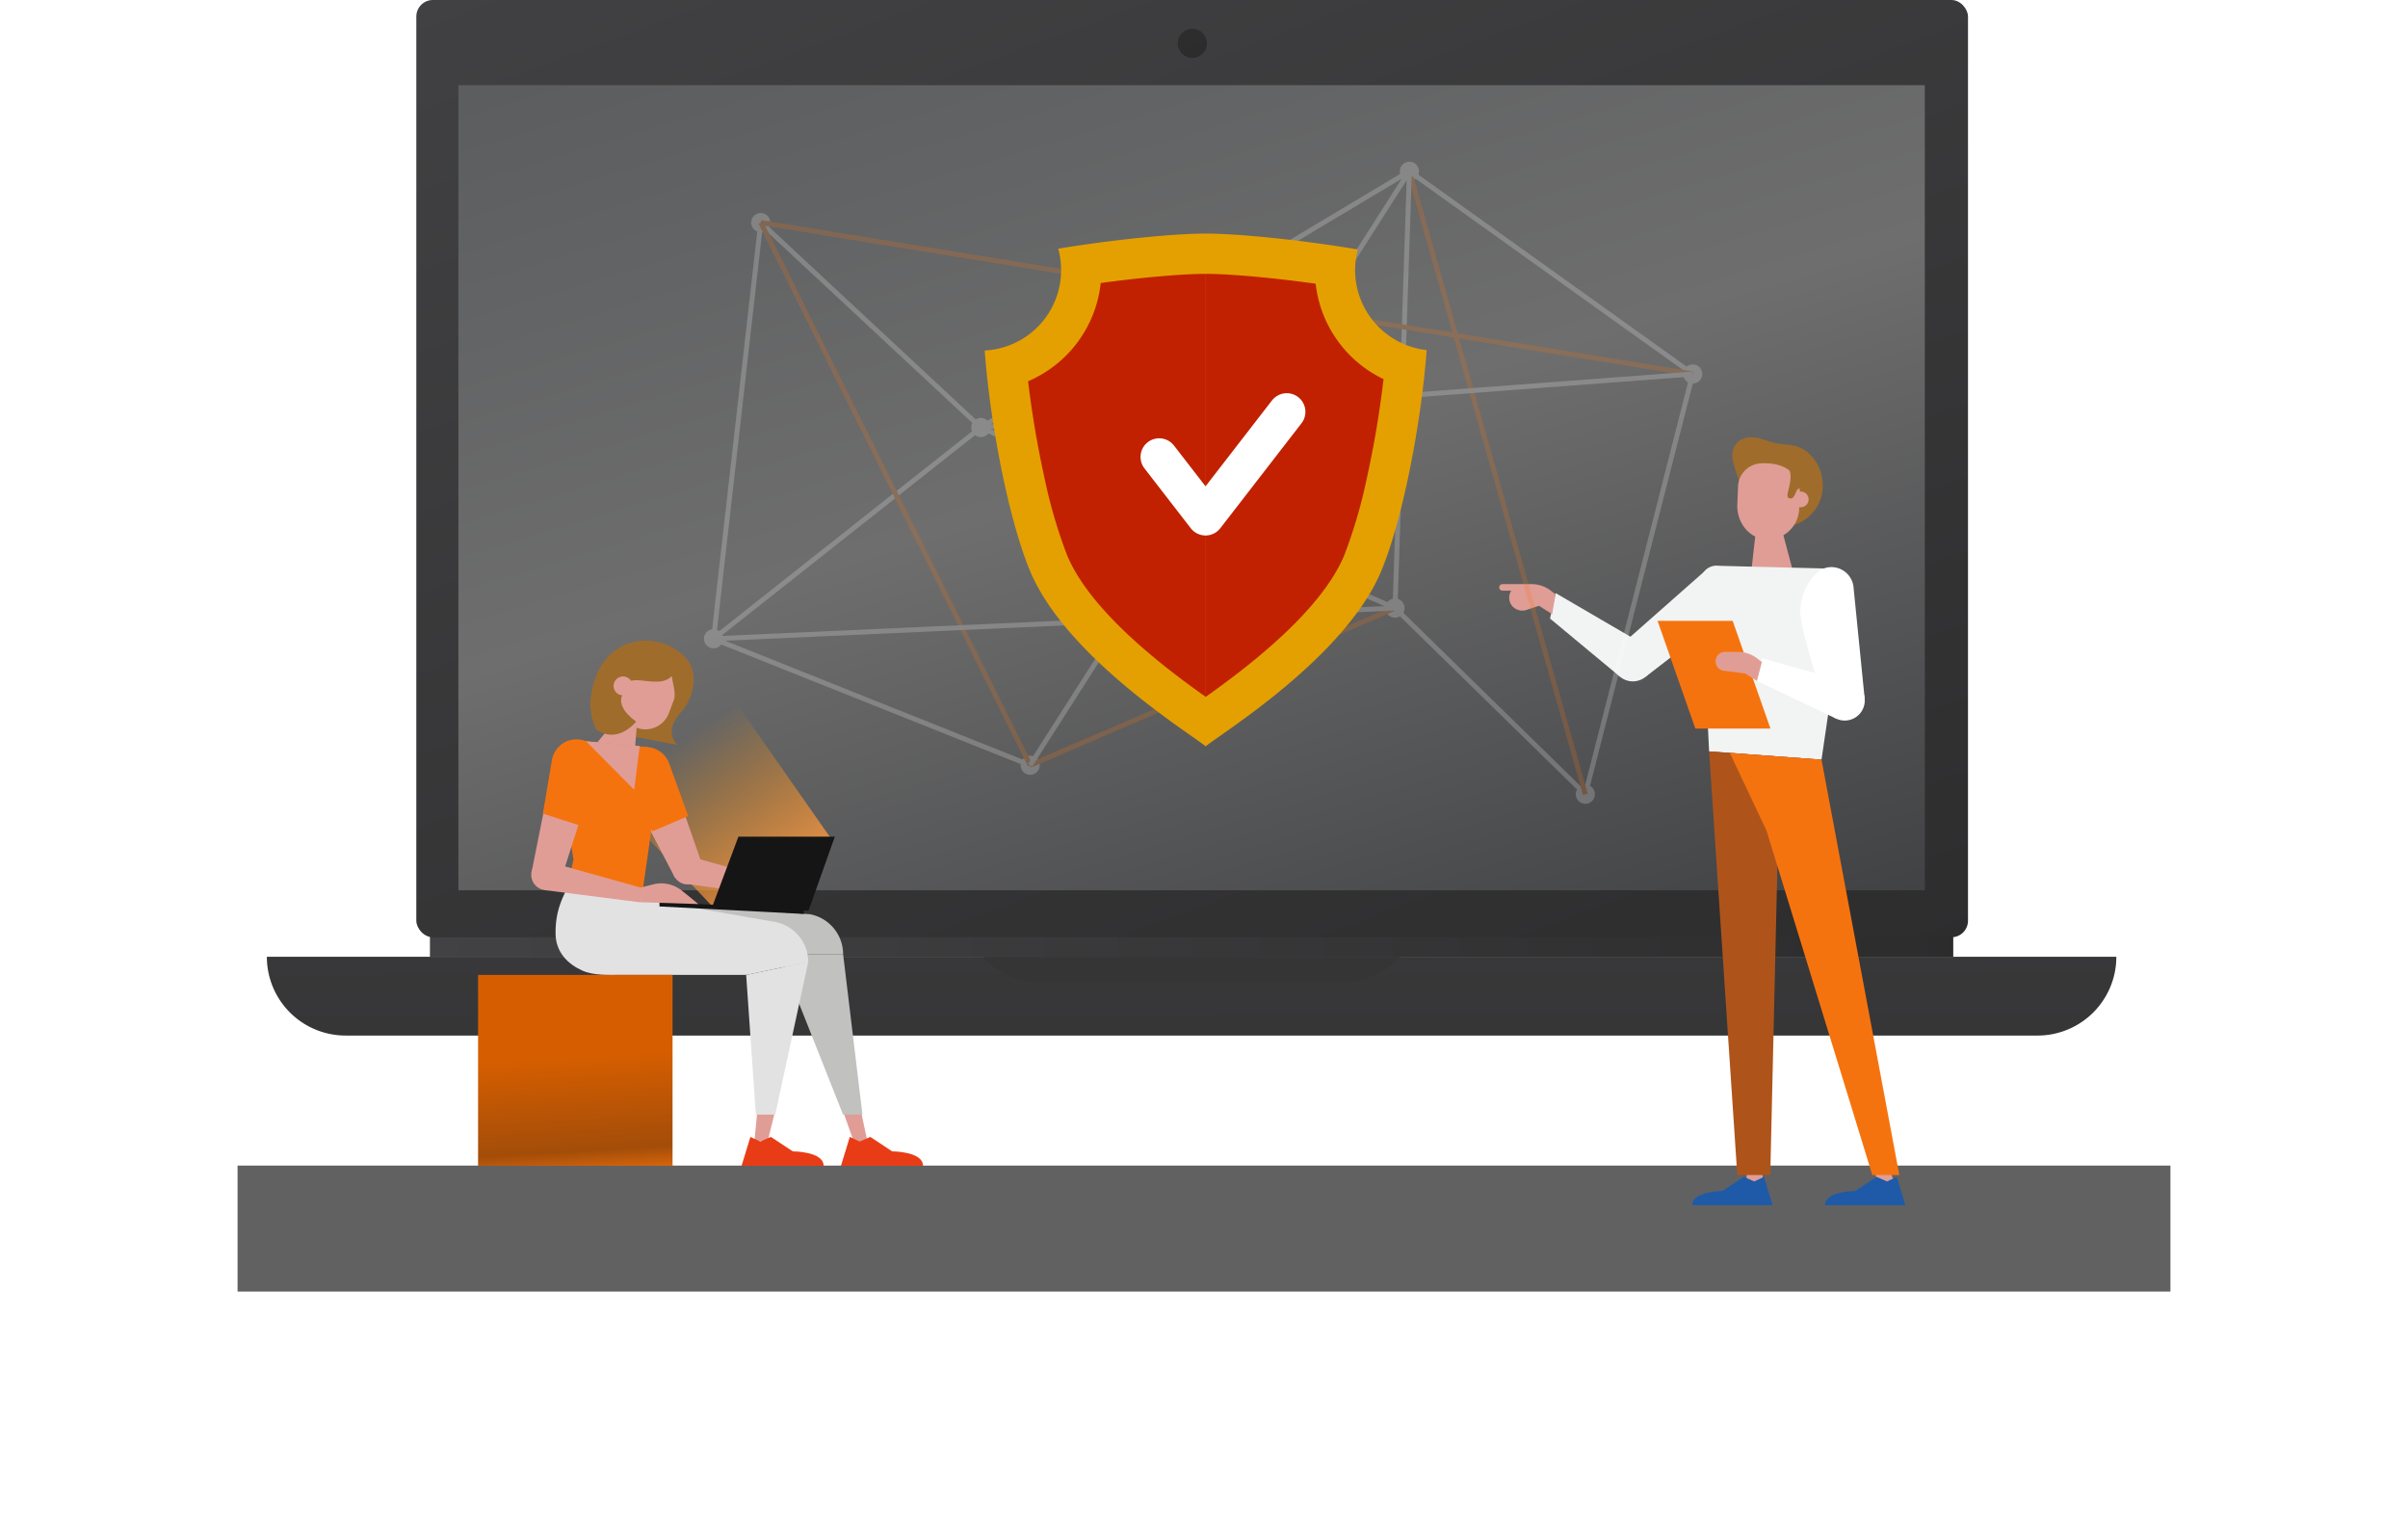 <svg xmlns="http://www.w3.org/2000/svg" xmlns:xlink="http://www.w3.org/1999/xlink" width="669" height="424.74" viewBox="0 0 669 424.74">
  <defs>
    <linearGradient id="linear-gradient" y1="0.5" x2="1" y2="0.5" gradientUnits="objectBoundingBox">
      <stop offset="0" stop-color="#424244"/>
      <stop offset="1" stop-color="#2d2c2d"/>
    </linearGradient>
    <linearGradient id="linear-gradient-2" x1="0.246" y1="-5.765" x2="0.754" y2="6.179" xlink:href="#linear-gradient"/>
    <linearGradient id="linear-gradient-3" x1="0.103" y1="-0.157" x2="0.897" y2="1.157" xlink:href="#linear-gradient"/>
    <linearGradient id="linear-gradient-4" x1="0.113" y1="-0.205" x2="0.887" y2="1.205" gradientUnits="objectBoundingBox">
      <stop offset="0" stop-color="#57595b"/>
      <stop offset="0.478" stop-color="#6e6e6e"/>
      <stop offset="1" stop-color="#393a3d"/>
    </linearGradient>
    <linearGradient id="linear-gradient-5" x1="0.714" y1="0.748" x2="0.128" gradientUnits="objectBoundingBox">
      <stop offset="0" stop-color="#ff9100" stop-opacity="0"/>
      <stop offset="1" stop-color="#fb9b53"/>
    </linearGradient>
    <linearGradient id="linear-gradient-6" x1="0.541" y1="1.094" x2="0.5" y2="0.424" gradientUnits="objectBoundingBox">
      <stop offset="0" stop-color="#f5730e"/>
      <stop offset="0.255" stop-color="#a34d09"/>
      <stop offset="1" stop-color="#d65e00"/>
    </linearGradient>
    <filter id="Path_639" x="228.576" y="19.888" width="212.793" height="232.41" filterUnits="userSpaceOnUse">
      <feOffset input="SourceAlpha"/>
      <feGaussianBlur stdDeviation="15" result="blur"/>
      <feFlood flood-color="#fc0000" flood-opacity="0.69"/>
      <feComposite operator="in" in2="blur"/>
      <feComposite in="SourceGraphic"/>
    </filter>
  </defs>
  <g id="Group_214" data-name="Group 214" transform="translate(-947.697 -2701)">
    <rect id="Rectangle_189" data-name="Rectangle 189" width="537" height="35" transform="translate(1013.697 3024.74)" opacity="0.62"/>
    <g id="Group_103" data-name="Group 103" transform="translate(1021.835 2701)">
      <rect id="Rectangle_179" data-name="Rectangle 179" width="423.215" height="7.04" transform="translate(45.31 258.697)" fill="url(#linear-gradient)"/>
      <path id="Path_494" data-name="Path 494" d="M-934.881,488.071A21.89,21.89,0,0,0-912.99,509.96h470.054a21.888,21.888,0,0,0,21.889-21.889Z" transform="translate(934.881 -222.334)" fill="url(#linear-gradient-2)"/>
      <path id="Path_495" data-name="Path 495" d="M-692.794,494.963h-85.451a20.361,20.361,0,0,1-15.269-6.892h115.989A20.361,20.361,0,0,1-692.794,494.963Z" transform="translate(992.437 -222.334)" fill="#353535" opacity="0.8" style="mix-blend-mode: multiply;isolation: isolate"/>
      <rect id="Rectangle_180" data-name="Rectangle 180" width="431.094" height="260.326" rx="4.594" transform="translate(41.525)" fill="url(#linear-gradient-3)"/>
      <rect id="Rectangle_181" data-name="Rectangle 181" width="407.409" height="223.621" transform="translate(53.213 23.656)" fill="url(#linear-gradient-4)"/>
      <path id="Path_496" data-name="Path 496" d="M-754.829,308.958A4.047,4.047,0,0,1-758.876,313a4.047,4.047,0,0,1-4.047-4.047,4.048,4.048,0,0,1,4.047-4.047A4.048,4.048,0,0,1-754.829,308.958Z" transform="translate(1015.993 -296.906)" fill="#161515" opacity="0.4"/>
    </g>
    <path id="Path_603" data-name="Path 603" d="M0,18.468,26.8,56.793,66.4,35,33.244,0Z" transform="translate(1178.784 2952.682) rotate(180)" fill="url(#linear-gradient-5)" style="mix-blend-mode: overlay;isolation: isolate"/>
    <path id="Path_497" data-name="Path 497" d="M-846.892,454.606c-4.013-4.577,1.11-8.882,1.684-9.757l.076-.1c2.92-4.013,4.34-10.281.591-14.3a15.206,15.206,0,0,0-16.082-3.906c-6.574,2.4-9.412,8.529-10.285,15.054a16.334,16.334,0,0,0,1.546,8.757Z" transform="translate(1982.711 2453.261)" fill="#a06c2b"/>
    <path id="Path_498" data-name="Path 498" d="M-850.8,432.655c.422,2.949,1.074,4.158.673,6.4l-.352.94c-.024.039-.045.079-.07.118l.032-.018-1.069,2.851a6.974,6.974,0,0,1-8.98,4.079,6.975,6.975,0,0,1-4.079-8.98l1.2-3.207C-861.376,432.065-854.084,436.3-850.8,432.655Z" transform="translate(1985.129 2456.104)" fill="#e09d96"/>
    <path id="Path_499" data-name="Path 499" d="M-861.332,436.3a2.629,2.629,0,0,1-3.383,1.537,2.627,2.627,0,0,1-1.537-3.381,2.627,2.627,0,0,1,3.383-1.537A2.626,2.626,0,0,1-861.332,436.3Z" transform="translate(1984.589 2456.141)" fill="#e09d96"/>
    <path id="Path_500" data-name="Path 500" d="M-861.956,440.005c-.775.743-9.909,11.924-9.909,11.924l13.281,2.008.773-9.9Z" transform="translate(1982.372 2459.096)" fill="#e09d96"/>
    <g id="Group_104" data-name="Group 104" transform="translate(1120.626 2910.299)">
      <path id="Path_501" data-name="Path 501" d="M-847.6,469.055a4.2,4.2,0,0,1-.01,5.944,4.2,4.2,0,0,1-5.944-.008,4.2,4.2,0,0,1,.008-5.944A4.2,4.2,0,0,1-847.6,469.055Z" transform="translate(868.702 -439.878)" fill="#e09d96"/>
      <path id="Path_502" data-name="Path 502" d="M-842.53,478.772l-7.586,3.622-13.649-26.139a5.407,5.407,0,0,1,2.17-7.877h0c2.969-1.417,8.938,1,9.92,4.138Z" transform="translate(864.674 -447.963)" fill="#e09d96"/>
    </g>
    <path id="Path_503" data-name="Path 503" d="M-804.152,491.778H-860.24l-2.5-14.506,49.306,3.376A11.316,11.316,0,0,1-804.152,491.778Z" transform="translate(1986.088 2474.269)" fill="#c1c1c0"/>
    <path id="Path_504" data-name="Path 504" d="M-817.5,528.831h3.684l-2.658-12.372h-5.391Z" transform="translate(2002.73 2490.223)" fill="#e09d96"/>
    <path id="Path_505" data-name="Path 505" d="M-838.623,527.762h3.683l2.814-11.3h-5.39Z" transform="translate(1995.906 2490.223)" fill="#e09d96"/>
    <path id="Path_506" data-name="Path 506" d="M-833.007,523.633l-2.951,1.294-2.738-1.294-2.46,8.026h22.8c0-4.013-8.57-4.013-8.57-4.013Z" transform="translate(1994.875 2493.144)" fill="#e83c16"/>
    <path id="Path_507" data-name="Path 507" d="M-813.381,523.633l-2.951,1.294-2.74-1.294-2.458,8.026h22.794c0-4.013-8.57-4.013-8.57-4.013Z" transform="translate(2002.865 2493.144)" fill="#e83c16"/>
    <path id="Path_508" data-name="Path 508" d="M-810.627,532.11h-5.386l-17.643-44.529h17.666Z" transform="translate(1997.928 2478.466)" fill="#c1c1c0"/>
    <path id="Path_509" data-name="Path 509" d="M-808.66,495.234l-17.246,3.585-49.565-24.767,57.53,10.051A11.314,11.314,0,0,1-808.66,495.234Z" transform="translate(1980.904 2472.958)" fill="#e3e2e2"/>
    <path id="Path_510" data-name="Path 510" d="M-873.678,472.633c-.4,2.909-4.335,6.657-4.2,15.353.08,5.218,3.515,8.453,7.418,10.207,3.266,1.466,7.707,1.2,10.464,1.2h35.07l-20.584-20.236Z" transform="translate(1979.923 2472.38)" fill="#e3e2e2"/>
    <path id="Path_511" data-name="Path 511" d="M-832.167,531.49h-5.387l-2.693-38.8L-823,489.105Z" transform="translate(1995.245 2479.087)" fill="#e3e2e2"/>
    <path id="Path_512" data-name="Path 512" d="M-825.329,479.66l-25.588-3.455-2-8.373,27.589,7.719Z" transform="translate(1990.086 2470.425)" fill="#e09d96"/>
    <path id="Path_513" data-name="Path 513" d="M-874.53,485.751l1.6-7.369-4.855-28.542a4.845,4.845,0,0,1,5.693-4.445l19.42,1.846a4.845,4.845,0,0,1,3.784,6.153l-4.973,34.741Z" transform="translate(1979.963 2461.259)" fill="#f5730e"/>
    <path id="Path_514" data-name="Path 514" d="M-846.267,465.848l-9.9,4.237-7.912-12.963a6.95,6.95,0,0,1,3.763-10.077h0a6.949,6.949,0,0,1,8.744,4.122Z" transform="translate(1985.157 2461.811)" fill="#f5730e"/>
    <path id="Path_515" data-name="Path 515" d="M-817.268,480.575l-40.093-2.076v-1.227l40.093,2.076Z" transform="translate(1988.277 2474.269)" fill="#161515"/>
    <path id="Path_516" data-name="Path 516" d="M-820.189,484.916l-26.751-1.127,7.265-19.419h26.783Z" transform="translate(1992.52 2469.016)" fill="#161515"/>
    <path id="Path_517" data-name="Path 517" d="M-853.1,480.761l-26.74-3.413-.849-8.415,27.589,7.719Z" transform="translate(1978.779 2470.874)" fill="#e09d96"/>
    <path id="Path_518" data-name="Path 518" d="M-874.307,472.558a4.2,4.2,0,0,1-3.577,4.746,4.2,4.2,0,0,1-4.746-3.578,4.2,4.2,0,0,1,3.577-4.746A4.2,4.2,0,0,1-874.307,472.558Z" transform="translate(1977.972 2470.876)" fill="#e09d96"/>
    <path id="Path_519" data-name="Path 519" d="M-861.084,474.756l3.464-.884a9.164,9.164,0,0,1,8.052,1.774l4.524,3.684-16.04-.507Z" transform="translate(1986.762 2472.769)" fill="#e09d96"/>
    <rect id="Rectangle_182" data-name="Rectangle 182" width="54.028" height="53.026" transform="translate(1080.519 2971.777)" fill="url(#linear-gradient-6)"/>
    <path id="Path_520" data-name="Path 520" d="M-862.7,436.462l-7.148.63v8.868c6.093,4.254,11.084-2.187,11.084-2.187-4.936-3.56-4.316-6.294-3.953-7.275" transform="translate(1983.195 2457.653)" fill="#a06c2b"/>
    <path id="Path_521" data-name="Path 521" d="M-874.464,483.272l-8.176-1.953,5.968-29.767c.187-3.286,1.994-4.682,5.22-4.031h0c3.227.649,6.547,6.166,5.447,9.267Z" transform="translate(1977.985 2462.093)" fill="#e09d96"/>
    <path id="Path_522" data-name="Path 522" d="M-870.134,469.085l-10.25-3.3,2.537-14.973a6.949,6.949,0,0,1,9.45-5.135h0a6.95,6.95,0,0,1,3.893,8.848Z" transform="translate(1978.904 2461.195)" fill="#f5730e"/>
    <path id="Path_523" data-name="Path 523" d="M-871.865,445.529l13.379,13.477,1.534-12.135Z" transform="translate(1982.372 2461.345)" fill="#e09d96"/>
    <g id="Group_123" data-name="Group 123" transform="translate(1364.224 2822.443)">
      <path id="Path_608" data-name="Path 608" d="M-764.008,414.124l-7.046-8.624,23.651-20.868a5.2,5.2,0,0,1,7.763,1.182h0c1.689,2.674.233,8.355-3.21,11.549S-764.008,414.124-764.008,414.124Z" transform="translate(804.646 -347.573)" fill="#f2f3f3"/>
      <rect id="Rectangle_191" data-name="Rectangle 191" width="4.45" height="5.484" transform="translate(68.736 202.438)" fill="#e09d96"/>
      <path id="Path_609" data-name="Path 609" d="M-713.734,509.8h-4.45l-2.052-5.484h4.45Z" transform="translate(823.849 -301.88)" fill="#e09d96"/>
      <path id="Path_610" data-name="Path 610" d="M-744.648,388.4l12.02.967L-736.4,375.2l-6.891,1.084Z" transform="translate(814.624 -350.67)" fill="#e09d96"/>
      <path id="Path_611" data-name="Path 611" d="M-721.251,437.174l6.971-47.618a4.395,4.395,0,0,0-3.672-5.426l-31.876-.809a4.4,4.4,0,0,0-4.985,4.253l2.335,47.294Z" transform="translate(810.783 -347.615)" fill="#f2f3f3"/>
      <path id="Path_612" data-name="Path 612" d="M-721.891,423.026l-11.948,16.018-2.287,99.345h-9.167l-7.824-117.668Z" transform="translate(811.424 -333.468)" fill="#ae541b"/>
      <path id="Path_613" data-name="Path 613" d="M-738.76,442.58h0l29.4,95.693h7.511l-21.622-115.364-25.468-1.879" transform="translate(813.003 -333.351)" fill="#f5730e"/>
      <path id="Path_614" data-name="Path 614" d="M-723.64,368.015a11.717,11.717,0,0,0-3.3-5.922,8.782,8.782,0,0,0-4.806-2.447c-1.584-.269-3.208-.3-4.778-.637-1.82-.391-3.538-1.19-5.372-1.507-3.394-.588-6.626,1.3-6.527,4.964.087,3.23,2.009,6.079,2.254,9.269a11.454,11.454,0,0,0,12.3,10.541,11.555,11.555,0,0,0,9.865-7.447A12.032,12.032,0,0,0-723.64,368.015Z" transform="translate(813.197 -357.396)" fill="#a06c2b"/>
      <path id="Path_615" data-name="Path 615" d="M-736.229,370.435a2.184,2.184,0,0,0,2.09,2.273,2.184,2.184,0,0,0,2.275-2.09,2.185,2.185,0,0,0-2.092-2.273A2.185,2.185,0,0,0-736.229,370.435Z" transform="translate(817.805 -353.26)" fill="#e09d96"/>
      <path id="Path_616" data-name="Path 616" d="M-741.209,362.682a6.82,6.82,0,0,0-4.415,2.308,6.632,6.632,0,0,0-1.593,4.029h0l-.055,1.3c.008.059.012.117.022.176l-.028-.037-.152,3.629c-.211,5,3.325,9.465,8.07,9.742a8.841,8.841,0,0,0,9.119-8.694l.186-4.446v-.01S-729.744,361.973-741.209,362.682Z" transform="translate(813.57 -355.414)" fill="#e09d96"/>
      <path id="Path_617" data-name="Path 617" d="M-741.462,362.6a14.571,14.571,0,0,1,3.17.444,6.92,6.92,0,0,1,2.187.916c2.159,1.454.887,5.316.456,7.3-.1.485-.226,1.061.116,1.421a1.03,1.03,0,0,0,1.427-.17,4.9,4.9,0,0,0,.732-1.425,1.7,1.7,0,0,1,1.1-1.093s-1.4-8.58-1.4-8.587c-.011-.063-5.441.5-5.857.539A6.421,6.421,0,0,0-741.462,362.6Z" transform="translate(815.828 -355.884)" fill="#a06c2b"/>
      <path id="Path_618" data-name="Path 618" d="M-743.474,408.238l22.04,10.492,1.892-10.492-22.56-6.283Z" transform="translate(815.068 -340.559)" fill="#fff"/>
      <path id="Path_619" data-name="Path 619" d="M-727.771,407.679a5.567,5.567,0,0,0-.79,7.835,5.566,5.566,0,0,0,7.835.79,5.568,5.568,0,0,0,.79-7.835A5.568,5.568,0,0,0-727.771,407.679Z" transform="translate(820.228 -338.87)" fill="#fff"/>
      <path id="Path_620" data-name="Path 620" d="M-770.493,399.782a5.568,5.568,0,0,0-.789,7.835,5.57,5.57,0,0,0,7.836.79,5.568,5.568,0,0,0,.788-7.835A5.567,5.567,0,0,0-770.493,399.782Z" transform="translate(804.086 -341.855)" fill="#f2f3f3"/>
      <path id="Path_621" data-name="Path 621" d="M-785.19,395.889l19.478,16.186,6.176-9.208-24.093-14.049Z" transform="translate(799.305 -345.523)" fill="#f2f3f3"/>
      <path id="Path_622" data-name="Path 622" d="M-727.817,421.853l10.966-1.783-3.059-30.558a6.2,6.2,0,0,0-7.329-5.83h0c-3.708.692-7.5,6.571-7.5,12.171S-727.817,421.853-727.817,421.853Z" transform="translate(818.37 -347.504)" fill="#fff"/>
      <path id="Path_623" data-name="Path 623" d="M-753.012,424.33h20.862l-10.5-29.921h-20.862Z" transform="translate(807.497 -343.41)" fill="#f5730e"/>
      <path id="Path_624" data-name="Path 624" d="M-751.758,402.755h0a2.631,2.631,0,0,0,2.239,3.148l5.988.774,3.208,2.047,1.371-5.233-1.341-1.031a8.709,8.709,0,0,0-5.3-1.8h-3.588A2.631,2.631,0,0,0-751.758,402.755Z" transform="translate(811.917 -341.047)" fill="#e09d96"/>
      <path id="Path_625" data-name="Path 625" d="M-794.525,387.006h8.084a8.708,8.708,0,0,1,5.3,1.8l1.341,1.031-.938,5.51-3.64-2.324-3.409,1.124a3.7,3.7,0,0,1-4.362-1.491,3.738,3.738,0,0,1-.513-1.895,3.729,3.729,0,0,1,.552-1.937h-2.417a.909.909,0,0,1-.909-.908A.909.909,0,0,1-794.525,387.006Z" transform="translate(795.434 -346.208)" fill="#e09d96"/>
      <path id="Path_626" data-name="Path 626" d="M-715.409,506.494l2.888,1.266,2.683-1.266,2.407,7.858h-22.32c0-3.93,8.391-3.93,8.391-3.93Z" transform="translate(820.253 -301.057)" fill="#1e5aa7"/>
      <path id="Path_627" data-name="Path 627" d="M-742.183,506.494l2.888,1.266,2.683-1.266,2.407,7.858h-22.32c0-3.93,8.391-3.93,8.391-3.93Z" transform="translate(810.136 -301.057)" fill="#1e5aa7"/>
    </g>
    <g id="Group_131" data-name="Group 131" transform="translate(1143.277 2745.912)">
      <g id="Group_124" data-name="Group 124" transform="translate(0 0)" opacity="0.21">
        <path id="Path_628" data-name="Path 628" d="M85.1,72.806a2.658,2.658,0,1,1-2.659-2.658A2.659,2.659,0,0,1,85.1,72.806Z" transform="translate(-66.667 -55.897)" fill="#fff"/>
        <path id="Path_629" data-name="Path 629" d="M54.434,343.054a2.658,2.658,0,1,1-2.658-2.657A2.658,2.658,0,0,1,54.434,343.054Z" transform="translate(-49.118 -210.55)" fill="#fff"/>
        <path id="Path_630" data-name="Path 630" d="M228.023,205.868a2.658,2.658,0,1,1-2.658-2.658A2.659,2.659,0,0,1,228.023,205.868Z" transform="translate(-148.456 -132.043)" fill="#fff"/>
        <path id="Path_631" data-name="Path 631" d="M497.067,323.121a2.658,2.658,0,1,1-2.658-2.658A2.659,2.659,0,0,1,497.067,323.121Z" transform="translate(-302.419 -199.142)" fill="#fff"/>
        <path id="Path_632" data-name="Path 632" d="M690.435,171.119a2.658,2.658,0,1,1-2.658-2.658A2.659,2.659,0,0,1,690.435,171.119Z" transform="translate(-413.076 -112.158)" fill="#fff"/>
        <path id="Path_633" data-name="Path 633" d="M506.414,39.489a2.658,2.658,0,1,1-2.658-2.658A2.658,2.658,0,0,1,506.414,39.489Z" transform="translate(-307.768 -36.831)" fill="#fff"/>
        <path id="Path_634" data-name="Path 634" d="M620.683,444.009a2.658,2.658,0,1,1-2.658-2.658A2.658,2.658,0,0,1,620.683,444.009Z" transform="translate(-373.16 -268.322)" fill="#fff"/>
        <path id="Path_635" data-name="Path 635" d="M260.087,425.175a2.658,2.658,0,1,1-2.658-2.658A2.658,2.658,0,0,1,260.087,425.175Z" transform="translate(-166.804 -257.544)" fill="#fff"/>
        <line id="Line_27" data-name="Line 27" x2="61.134" y2="56.916" transform="translate(15.775 16.909)" fill="none" stroke="#fff" stroke-miterlimit="10" stroke-width="1.363"/>
        <line id="Line_28" data-name="Line 28" x1="74.251" y2="58.681" transform="translate(2.658 73.825)" fill="none" stroke="#fff" stroke-miterlimit="10" stroke-width="1.363"/>
        <line id="Line_29" data-name="Line 29" x2="87.967" y2="35.125" transform="translate(2.658 132.506)" fill="none" stroke="#fff" stroke-miterlimit="10" stroke-width="1.363"/>
        <line id="Line_30" data-name="Line 30" y1="43.652" x2="101.365" transform="translate(90.624 123.979)" fill="none" stroke="#f5730e" stroke-miterlimit="10" stroke-width="1.363"/>
        <line id="Line_31" data-name="Line 31" x2="52.875" y2="51.709" transform="translate(191.99 123.979)" fill="none" stroke="#fff" stroke-miterlimit="10" stroke-width="1.363"/>
        <line id="Line_32" data-name="Line 32" y1="116.726" x2="29.836" transform="translate(244.865 58.962)" fill="none" stroke="#fff" stroke-miterlimit="10" stroke-width="1.363"/>
        <path id="Path_644" data-name="Path 644" d="M48.877,173.03,0,0" transform="translate(195.988 2.658)" fill="none" stroke="#f5730e" stroke-width="1.363"/>
        <line id="Line_34" data-name="Line 34" x2="78.713" y2="56.304" transform="translate(195.988 2.658)" fill="none" stroke="#fff" stroke-miterlimit="10" stroke-width="1.363"/>
        <line id="Line_35" data-name="Line 35" x1="3.998" y2="121.321" transform="translate(191.99 2.658)" fill="none" stroke="#fff" stroke-miterlimit="10" stroke-width="1.363"/>
        <line id="Line_36" data-name="Line 36" x1="119.079" y2="71.167" transform="translate(76.909 2.658)" fill="none" stroke="#fff" stroke-miterlimit="10" stroke-width="1.363"/>
        <line id="Line_37" data-name="Line 37" x1="13.117" y2="115.597" transform="translate(2.658 16.909)" fill="none" stroke="#fff" stroke-miterlimit="10" stroke-width="1.363"/>
        <path id="Path_643" data-name="Path 643" d="M0,0,258.926,42.053" transform="translate(15.775 16.909)" fill="none" stroke="#f5730e" stroke-width="1.363"/>
        <path id="Path_645" data-name="Path 645" d="M74.849,150.722,0,0" transform="translate(15.775 16.909)" fill="none" stroke="#f5730e" stroke-width="1.363"/>
        <line id="Line_40" data-name="Line 40" y1="164.973" x2="105.364" transform="translate(90.624 2.658)" fill="none" stroke="#fff" stroke-miterlimit="10" stroke-width="1.363"/>
        <line id="Line_41" data-name="Line 41" x1="115.081" y1="50.153" transform="translate(76.909 73.825)" fill="none" stroke="#fff" stroke-miterlimit="10" stroke-width="1.363"/>
        <line id="Line_42" data-name="Line 42" y1="14.864" x2="197.792" transform="translate(76.909 58.962)" fill="none" stroke="#fff" stroke-miterlimit="10" stroke-width="1.363"/>
        <line id="Line_43" data-name="Line 43" y1="8.527" x2="189.331" transform="translate(2.658 123.979)" fill="none" stroke="#fff" stroke-miterlimit="10" stroke-width="1.363"/>
      </g>
      <g id="Group_130" data-name="Group 130" transform="translate(77.996 19.976)">
        <g id="Group_129" data-name="Group 129">
          <g id="Group_128" data-name="Group 128">
            <g id="Group_127" data-name="Group 127">
              <g transform="matrix(1, 0, 0, 1, -273.58, -64.89)" filter="url(#Path_639)">
                <path id="Path_639-2" data-name="Path 639" d="M385.6,153.077a22.334,22.334,0,0,1,.746-5.733c-13.785-2.351-32.144-4.409-42.269-4.409-9.81,0-27.347,1.931-40.965,4.189A22.353,22.353,0,0,1,282.683,175.4c1.456,19.747,6.546,46.6,12.543,61.09,9.935,24.013,44.3,45.125,48.851,48.851,4.552-3.726,38.914-24.839,48.847-48.851,6.008-14.518,11.107-41.445,12.552-61.2A22.357,22.357,0,0,1,385.6,153.077Z" transform="translate(-9.11 -78.05)" fill="#e4a000"/>
              </g>
              <g id="Group_126" data-name="Group 126" transform="translate(12.053 11.178)">
                <path id="Path_640" data-name="Path 640" d="M350.147,159.742c-6.6,0-17.88,1.008-29.168,2.541a33.511,33.511,0,0,1-20.173,27.28c1.049,8.9,2.649,18.243,4.52,26.686a139.373,139.373,0,0,0,6.3,21.6c6.616,15.991,27.919,31.867,38.523,39.382.009-.008.023-.015.033-.024V159.742Z" transform="translate(-300.806 -159.742)" fill="#c12101"/>
                <path id="Path_641" data-name="Path 641" d="M405.567,162.475c-11.668-1.627-23.666-2.729-30.522-2.733V277.206c10.615-7.527,31.878-23.386,38.487-39.358a139.34,139.34,0,0,0,6.3-21.6,274.53,274.53,0,0,0,4.588-27.274A33.493,33.493,0,0,1,405.567,162.475Z" transform="translate(-325.671 -159.742)" fill="#c12101"/>
              </g>
            </g>
          </g>
        </g>
        <path id="Path_642" data-name="Path 642" d="M355.57,229.889l12.873,16.634,22.566-29.159" transform="translate(-307.096 -167.864)" fill="none" stroke="#fff" stroke-linecap="round" stroke-linejoin="round" stroke-width="10.367"/>
      </g>
    </g>
  </g>
</svg>
